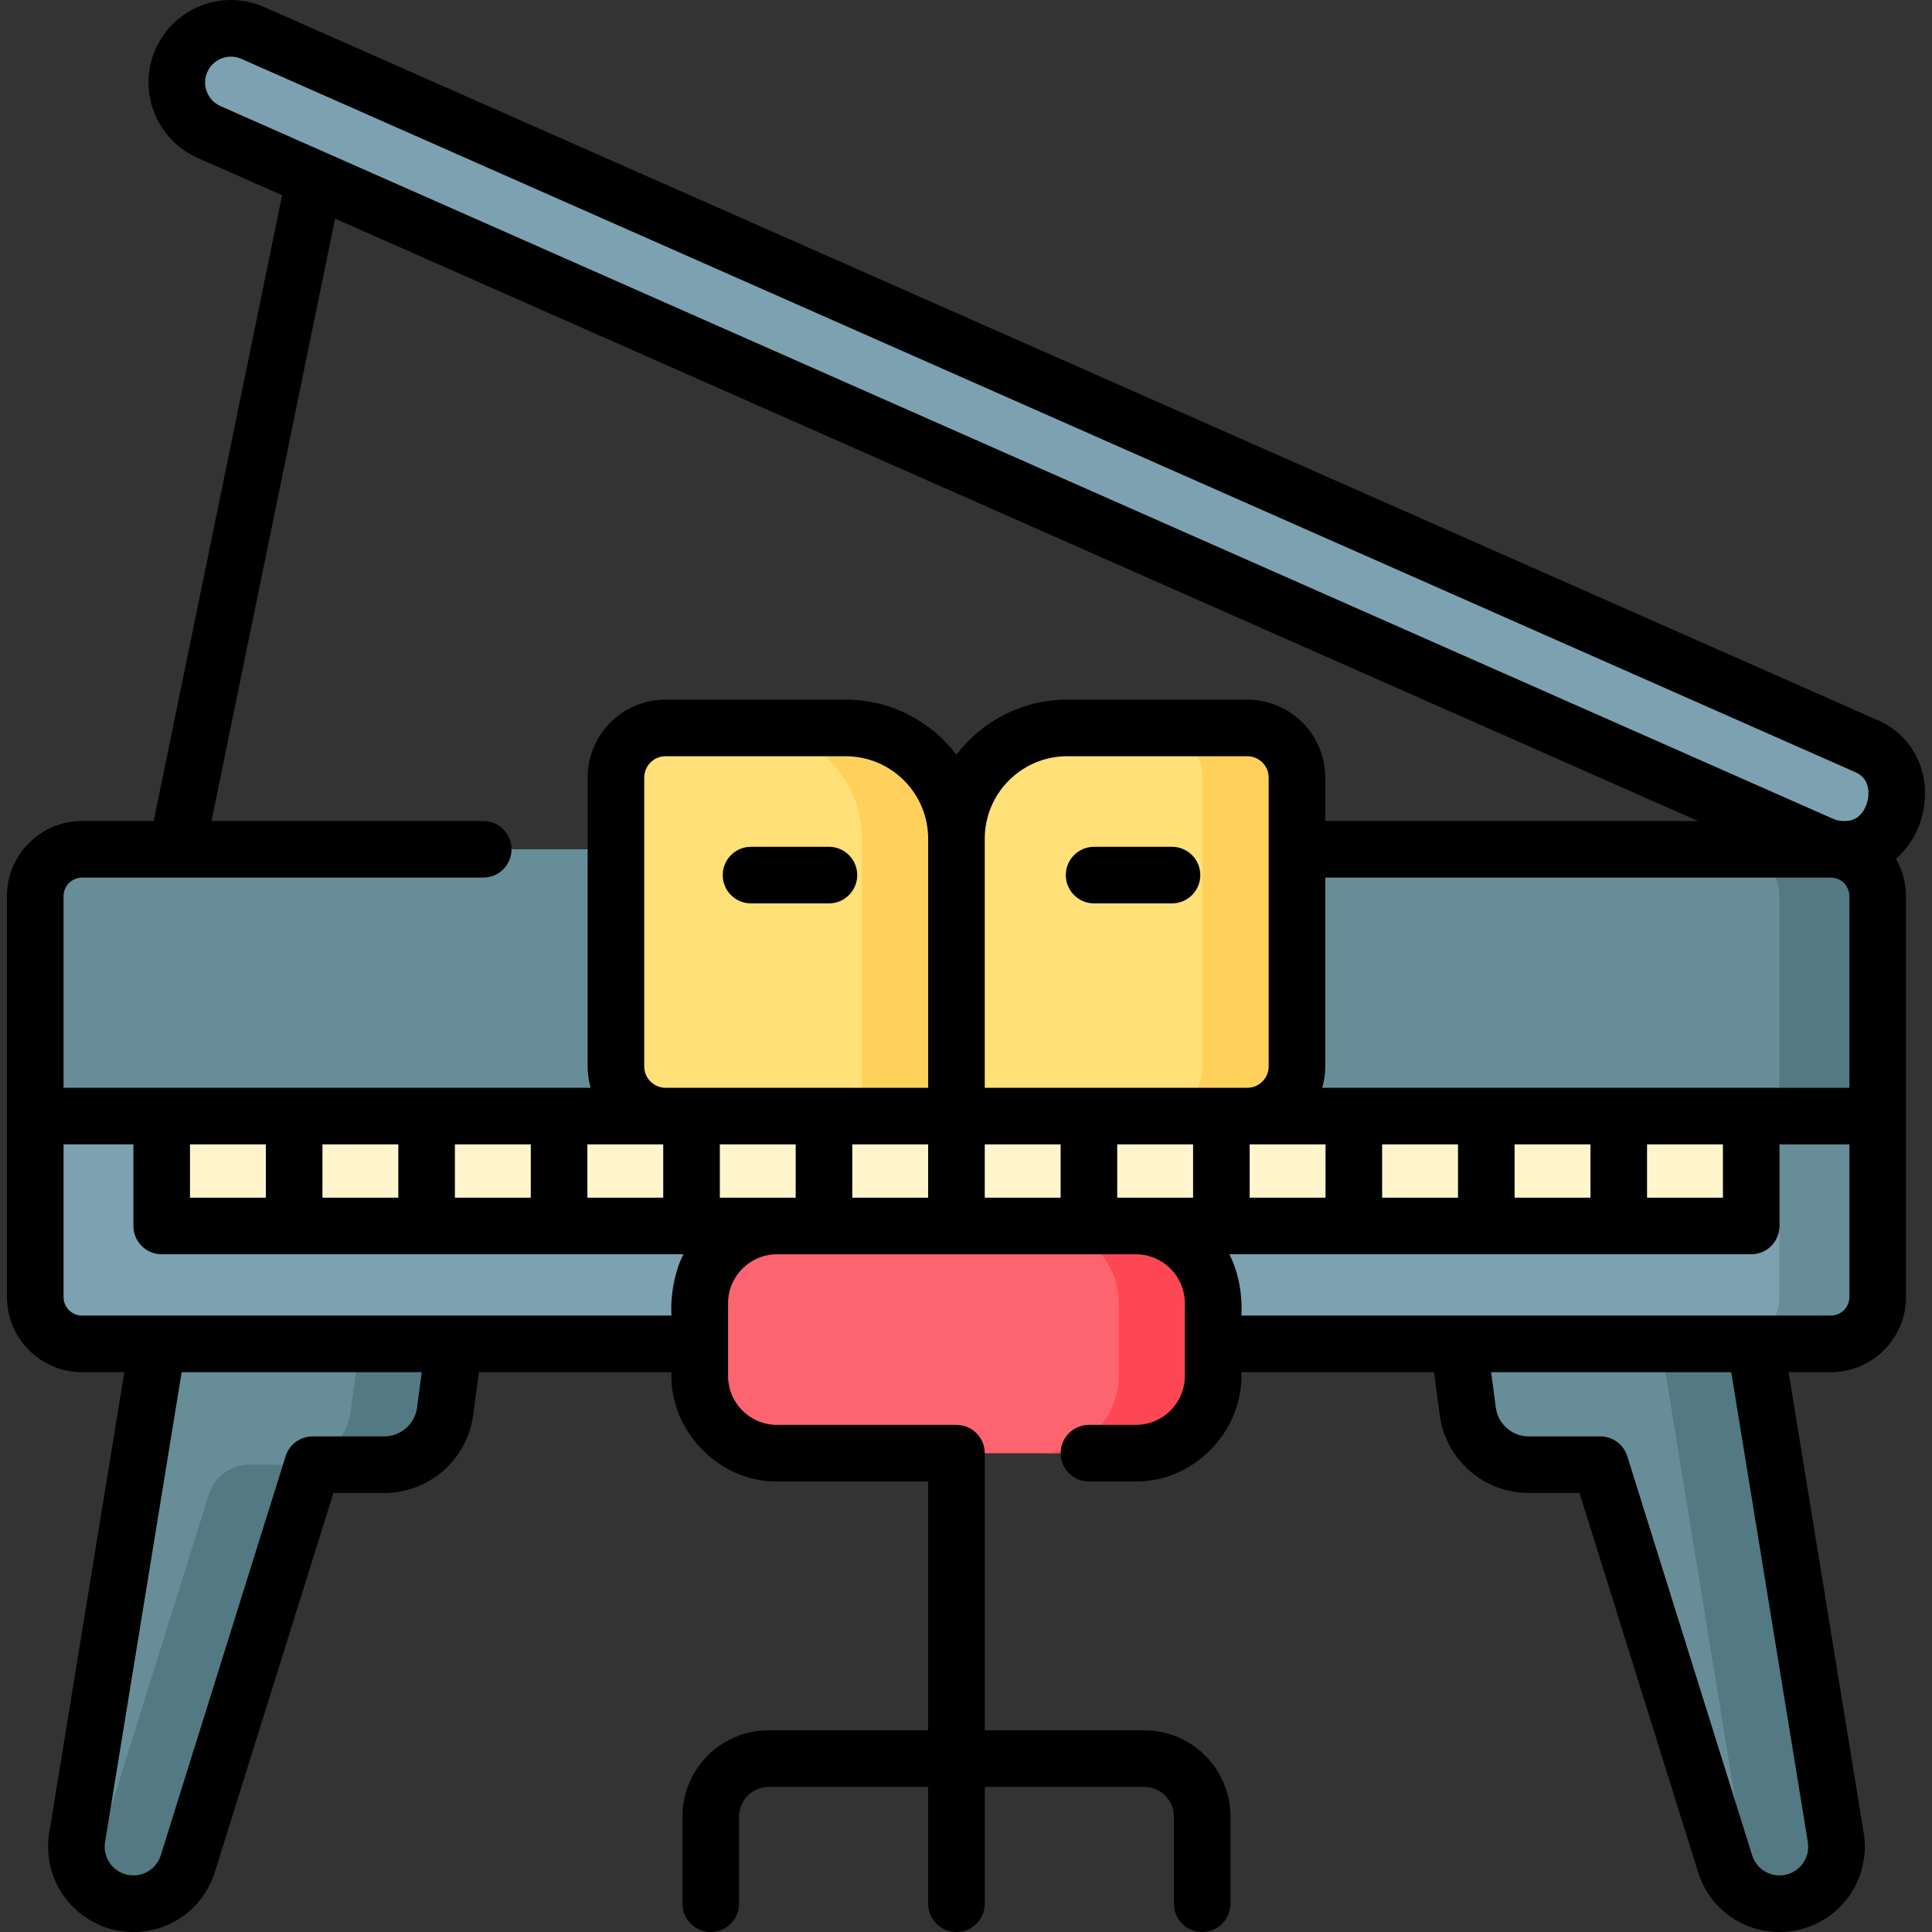 <svg xmlns="http://www.w3.org/2000/svg" version="1.1" xmlns:xlink="http://www.w3.org/1999/xlink" xmlns:svgjs="http://svgjs.com/svgjs" width="512" height="512" x="0" y="0" viewBox="0 0 512.007 512.007" style="enable-background:new 0 0 512 512" xml:space="preserve" class="">
    <rect x="0" y="0" width="512.007" height="512.007" fill="#333333" stroke="none"/>
    <g>
        <g xmlns="http://www.w3.org/2000/svg">
            <g>
                <path d="m497.606 295.777h-488.268v-58.287c0-6.855 5.557-12.411 12.411-12.411h463.446c6.855 0 12.411 5.557 12.411 12.411z" fill="#678d98" data-original="#678d98"></path>
                <path d="m497.611 237.487v58.29h-26.04v-58.29c0-6.85-5.56-12.41-12.41-12.41h26.03c6.86 0 12.42 5.56 12.42 12.41z" fill="#537983" data-original="#537983"></path>
                <path d="m497.606 295.777h-488.268v47.96c0 6.855 5.557 12.411 12.411 12.411h463.446c6.855 0 12.411-5.557 12.411-12.411z" fill="#7ca1b1" data-original="#7ca1b1" class=""></path>
                <path d="m497.611 295.777v47.96c0 6.85-5.56 12.41-12.42 12.41h-26.03c6.85 0 12.41-5.56 12.41-12.41v-47.96z" fill="#678d98" data-original="#678d98"></path>
                <path d="m42.848 295.777h421.248v29.123h-421.248z" fill="#fff6ce" data-original="#fff6ce"></path>
                <g>
                    <path d="m41.765 356.148-21.327 130.821c-1.499 9.192 5.597 17.538 14.911 17.538 6.606 0 12.446-4.292 14.418-10.597l33.079-105.745h18.997c8.153 0 15.046-6.039 16.118-14.122l2.373-17.895z" fill="#678d98" data-original="#678d98"></path>
                    <path d="m95.297 356.148-2.373 17.895c-1.072 8.083-7.965 14.122-16.118 14.122h-10.685c-4.946 0-9.317 3.213-10.794 7.933l-30.597 97.812c-.446 1.426-1.098 2.741-1.904 3.935 2.694 3.987 7.251 6.662 12.522 6.662 6.606 0 12.446-4.292 14.418-10.597l33.079-105.745h18.997c8.153 0 15.046-6.039 16.118-14.122l2.373-17.895z" fill="#537983" data-original="#537983"></path>
                    <path d="m465.18 356.148 21.326 130.821c1.499 9.192-5.597 17.538-14.911 17.538-6.606 0-12.446-4.292-14.418-10.597l-33.078-105.745h-18.997c-8.153 0-15.046-6.039-16.118-14.122l-2.373-17.895z" fill="#678d98" data-original="#678d98"></path>
                    <path d="m486.506 486.969-21.326-130.821h-25.037l21.326 130.821c.65 3.99-.322 7.818-2.388 10.876 2.757 4.085 7.402 6.662 12.514 6.662 9.314 0 16.41-8.345 14.911-17.538z" fill="#537983" data-original="#537983"></path>
                </g>
                <path d="m301.03 385.118h-95.116c-11.303 0-20.467-9.163-20.467-20.467v-19.285c0-11.303 9.163-20.467 20.467-20.467h95.116c11.303 0 20.467 9.163 20.467 20.467v19.285c0 11.304-9.164 20.467-20.467 20.467z" fill="#fe646f" data-original="#fe646f"></path>
                <path d="m301.03 324.9h-25.004c11.303 0 20.467 9.163 20.467 20.467v19.285c0 11.303-9.163 20.467-20.467 20.467h25.004c11.303 0 20.467-9.163 20.467-20.467v-19.285c-.001-11.304-9.164-20.467-20.467-20.467z" fill="#fd4755" data-original="#fd4755"></path>
                <g>
                    <path d="m253.472 295.777h-77.094c-7.261 0-13.146-5.886-13.146-13.146v-76.57c0-7.261 5.886-13.146 13.146-13.146h47.745c16.209 0 29.349 13.14 29.349 29.349z" fill="#ffe177" data-original="#ffe177"></path>
                    <path d="m224.123 192.915h-25.037c16.209 0 29.349 13.14 29.349 29.349v73.514h25.037v-73.514c0-16.209-13.14-29.349-29.349-29.349z" fill="#ffd15b" data-original="#ffd15b"></path>
                    <path d="m253.472 295.777h77.094c7.26 0 13.146-5.886 13.146-13.146v-76.57c0-7.261-5.886-13.146-13.146-13.146h-47.745c-16.209 0-29.349 13.14-29.349 29.349z" fill="#ffe177" data-original="#ffe177"></path>
                    <path d="m330.566 192.915h-25.037c7.26 0 13.146 5.886 13.146 13.146v76.57c0 7.26-5.886 13.146-13.146 13.146h25.037c7.26 0 13.146-5.886 13.146-13.146v-76.57c0-7.26-5.886-13.146-13.146-13.146z" fill="#ffd15b" data-original="#ffd15b"></path>
                </g>
                <g>
                    <path d="m488.51 225.07c-1.937 0-3.906-.394-5.792-1.228l-427.32-188.863c-7.247-3.203-10.525-11.674-7.322-18.921 3.203-7.246 11.672-10.527 18.92-7.322l427.32 188.862c14.112 5.697 9.096 28.011-5.806 27.472z" fill="#7ca1b1" data-original="#7ca1b1" class=""></path>
                </g>
            </g>
            <g>
                <path d="m509.643 215.169c2.239-10.511-2.854-20.554-12.394-24.474l-427.22-188.818c-5.339-2.36-11.273-2.499-16.719-.393-5.44 2.106-9.735 6.205-12.096 11.543-4.867 11.018.136 23.943 11.152 28.812l22.397 9.899-34.032 165.84h-18.98c-10.979 0-19.91 8.932-19.91 19.91v106.25c0 10.979 8.932 19.91 19.91 19.91h11.192l-19.907 122.114c-1.069 6.556.785 13.219 5.088 18.281 4.304 5.062 10.581 7.964 17.225 7.964 9.938 0 18.609-6.373 21.577-15.858l31.433-100.484h13.484c11.867 0 21.992-8.871 23.553-20.636l1.509-11.382h51.042c-.649 15.187 12.245 29.037 27.967 28.971h40.058v65.94h-42.294c-12.581 0-22.816 10.236-22.816 22.817v23.132c0 4.142 3.357 7.5 7.5 7.5s7.5-3.358 7.5-7.5v-23.132c0-4.31 3.507-7.817 7.816-7.817h42.294v30.949c0 4.142 3.357 7.5 7.5 7.5s7.5-3.358 7.5-7.5v-30.949h42.295c4.31 0 7.816 3.507 7.816 7.817v23.132c0 4.142 3.357 7.5 7.5 7.5s7.5-3.358 7.5-7.5v-23.132c0-12.581-10.235-22.817-22.816-22.817h-42.295v-73.44c0-4.142-3.357-7.5-7.5-7.5h-47.558c-7.15 0-12.967-5.817-12.967-12.966v-19.285c0-7.149 5.816-12.966 12.967-12.966h95.116c7.149 0 12.966 5.817 12.966 12.966v19.285c0 7.149-5.816 12.966-12.966 12.966h-12.446c-4.143 0-7.5 3.358-7.5 7.5s3.357 7.5 7.5 7.5h12.446c15.318.071 28.478-13.174 27.966-28.971h51.043l1.509 11.382c1.561 11.764 11.686 20.635 23.553 20.635h13.484l31.433 100.485c2.968 9.485 11.639 15.857 21.577 15.857 6.644 0 12.921-2.903 17.225-7.964 4.303-5.062 6.157-11.725 5.088-18.28l-19.907-122.115h11.19c10.983 0 19.92-8.932 19.92-19.91v-106.25c0-3.609-.98-6.987-2.667-9.909 3.53-3.049 6.116-7.328 7.199-12.409zm-399.117 157.888c-.576 4.337-4.309 7.608-8.684 7.608h-18.996c-3.279 0-6.179 2.131-7.158 5.261l-33.078 105.744c-.998 3.192-3.916 5.337-7.261 5.337-2.269 0-4.326-.952-5.796-2.68-1.469-1.728-2.077-3.913-1.712-6.151l20.3-124.527h63.633zm366.866 121.27c-1.47 1.729-3.527 2.68-5.796 2.68-3.345 0-6.263-2.145-7.261-5.336l-33.078-105.745c-.979-3.13-3.879-5.261-7.158-5.261h-18.997c-4.375 0-8.107-3.271-8.684-7.607l-1.247-9.409h63.633l20.3 124.528c.365 2.238-.244 4.422-1.712 6.15zm12.719-206.05h-139.703c.512-1.797.804-3.687.804-5.646v-50.054h133.979c2.713 0 4.92 2.203 4.92 4.91zm-88.723 29.123v-14.123h20.104v14.123zm-35.104 0v-14.123h20.104v14.123zm-35.104 0v-14.123h20.104v14.123zm-175.52 0v-14.123h20.104v14.123zm-35.104 0v-14.123h20.104v14.123zm-35.104 0v-14.123h20.104v14.123zm-35.104 0v-14.123h20.104v14.123zm126.03-29.123c-3.113 0-5.646-2.533-5.646-5.646v-76.57c0-3.113 2.532-5.646 5.646-5.646h47.745c12.048 0 21.849 9.801 21.849 21.849v66.014h-69.594zm69.594 15v14.123h-20.104v-14.123zm15 0h20.104v14.123h-20.104zm0-15v-66.014c0-12.047 9.801-21.849 21.849-21.849h47.745c3.113 0 5.646 2.533 5.646 5.646v76.57c0 3.113-2.533 5.646-5.646 5.646h-69.594zm175.52 15h20.104v14.123h-20.104zm-381.557-284.186c.74-1.673 2.086-2.958 3.791-3.618.802-.311 1.638-.465 2.472-.465.941 0 1.88.197 2.767.589l427.32 188.862c.074.033.149.064.225.095 4.322 1.745 3.743 6.174 3.463 7.49-.199.937-1.412 5.536-5.942 5.536-.082 0-.165-.001-.248-.004-.091-.003-.181-.005-.271-.005-.949 0-1.877-.197-2.759-.588l-427.323-188.864c-3.452-1.526-5.021-5.577-3.495-9.028zm-38.094 218.396c0-2.708 2.203-4.91 4.91-4.91h106.316c4.143 0 7.5-3.358 7.5-7.5s-3.357-7.5-7.5-7.5h-72.024l32.759-159.635 361.191 159.635h-98.781v-11.516c0-11.384-9.262-20.646-20.646-20.646h-47.746c-11.966 0-22.613 5.736-29.349 14.599-6.736-8.863-17.383-14.599-29.349-14.599h-47.745c-11.384 0-20.646 9.262-20.646 20.646v76.57c0 1.959.292 3.849.804 5.646h-139.694zm4.91 111.16c-2.707 0-4.91-2.203-4.91-4.91v-40.46h18.507v21.623c0 4.142 3.357 7.5 7.5 7.5h138.299c-2.008 3.626-3.568 10.302-3.199 16.247zm169.013-31.247v-14.123h20.104v14.123zm105.312 0v-14.123h20.104v14.123zm194.035 26.337c0 2.708-2.207 4.91-4.92 4.91h-156.195c.255-4.68-.461-10.91-3.199-16.247h138.299c4.143 0 7.5-3.358 7.5-7.5v-21.623h18.516v40.46z" fill="#000000" data-original="#000000" class=""></path>
                <path d="m310.594 224.41h-20.643c-4.143 0-7.5 3.358-7.5 7.5s3.357 7.5 7.5 7.5h20.643c4.143 0 7.5-3.358 7.5-7.5s-3.358-7.5-7.5-7.5z" fill="#000000" data-original="#000000" class=""></path>
                <path d="m227.174 231.91c0-4.142-3.357-7.5-7.5-7.5h-20.644c-4.143 0-7.5 3.358-7.5 7.5s3.357 7.5 7.5 7.5h20.644c4.143 0 7.5-3.358 7.5-7.5z" fill="#000000" data-original="#000000" class=""></path>
            </g>
        </g>
    </g>
</svg>